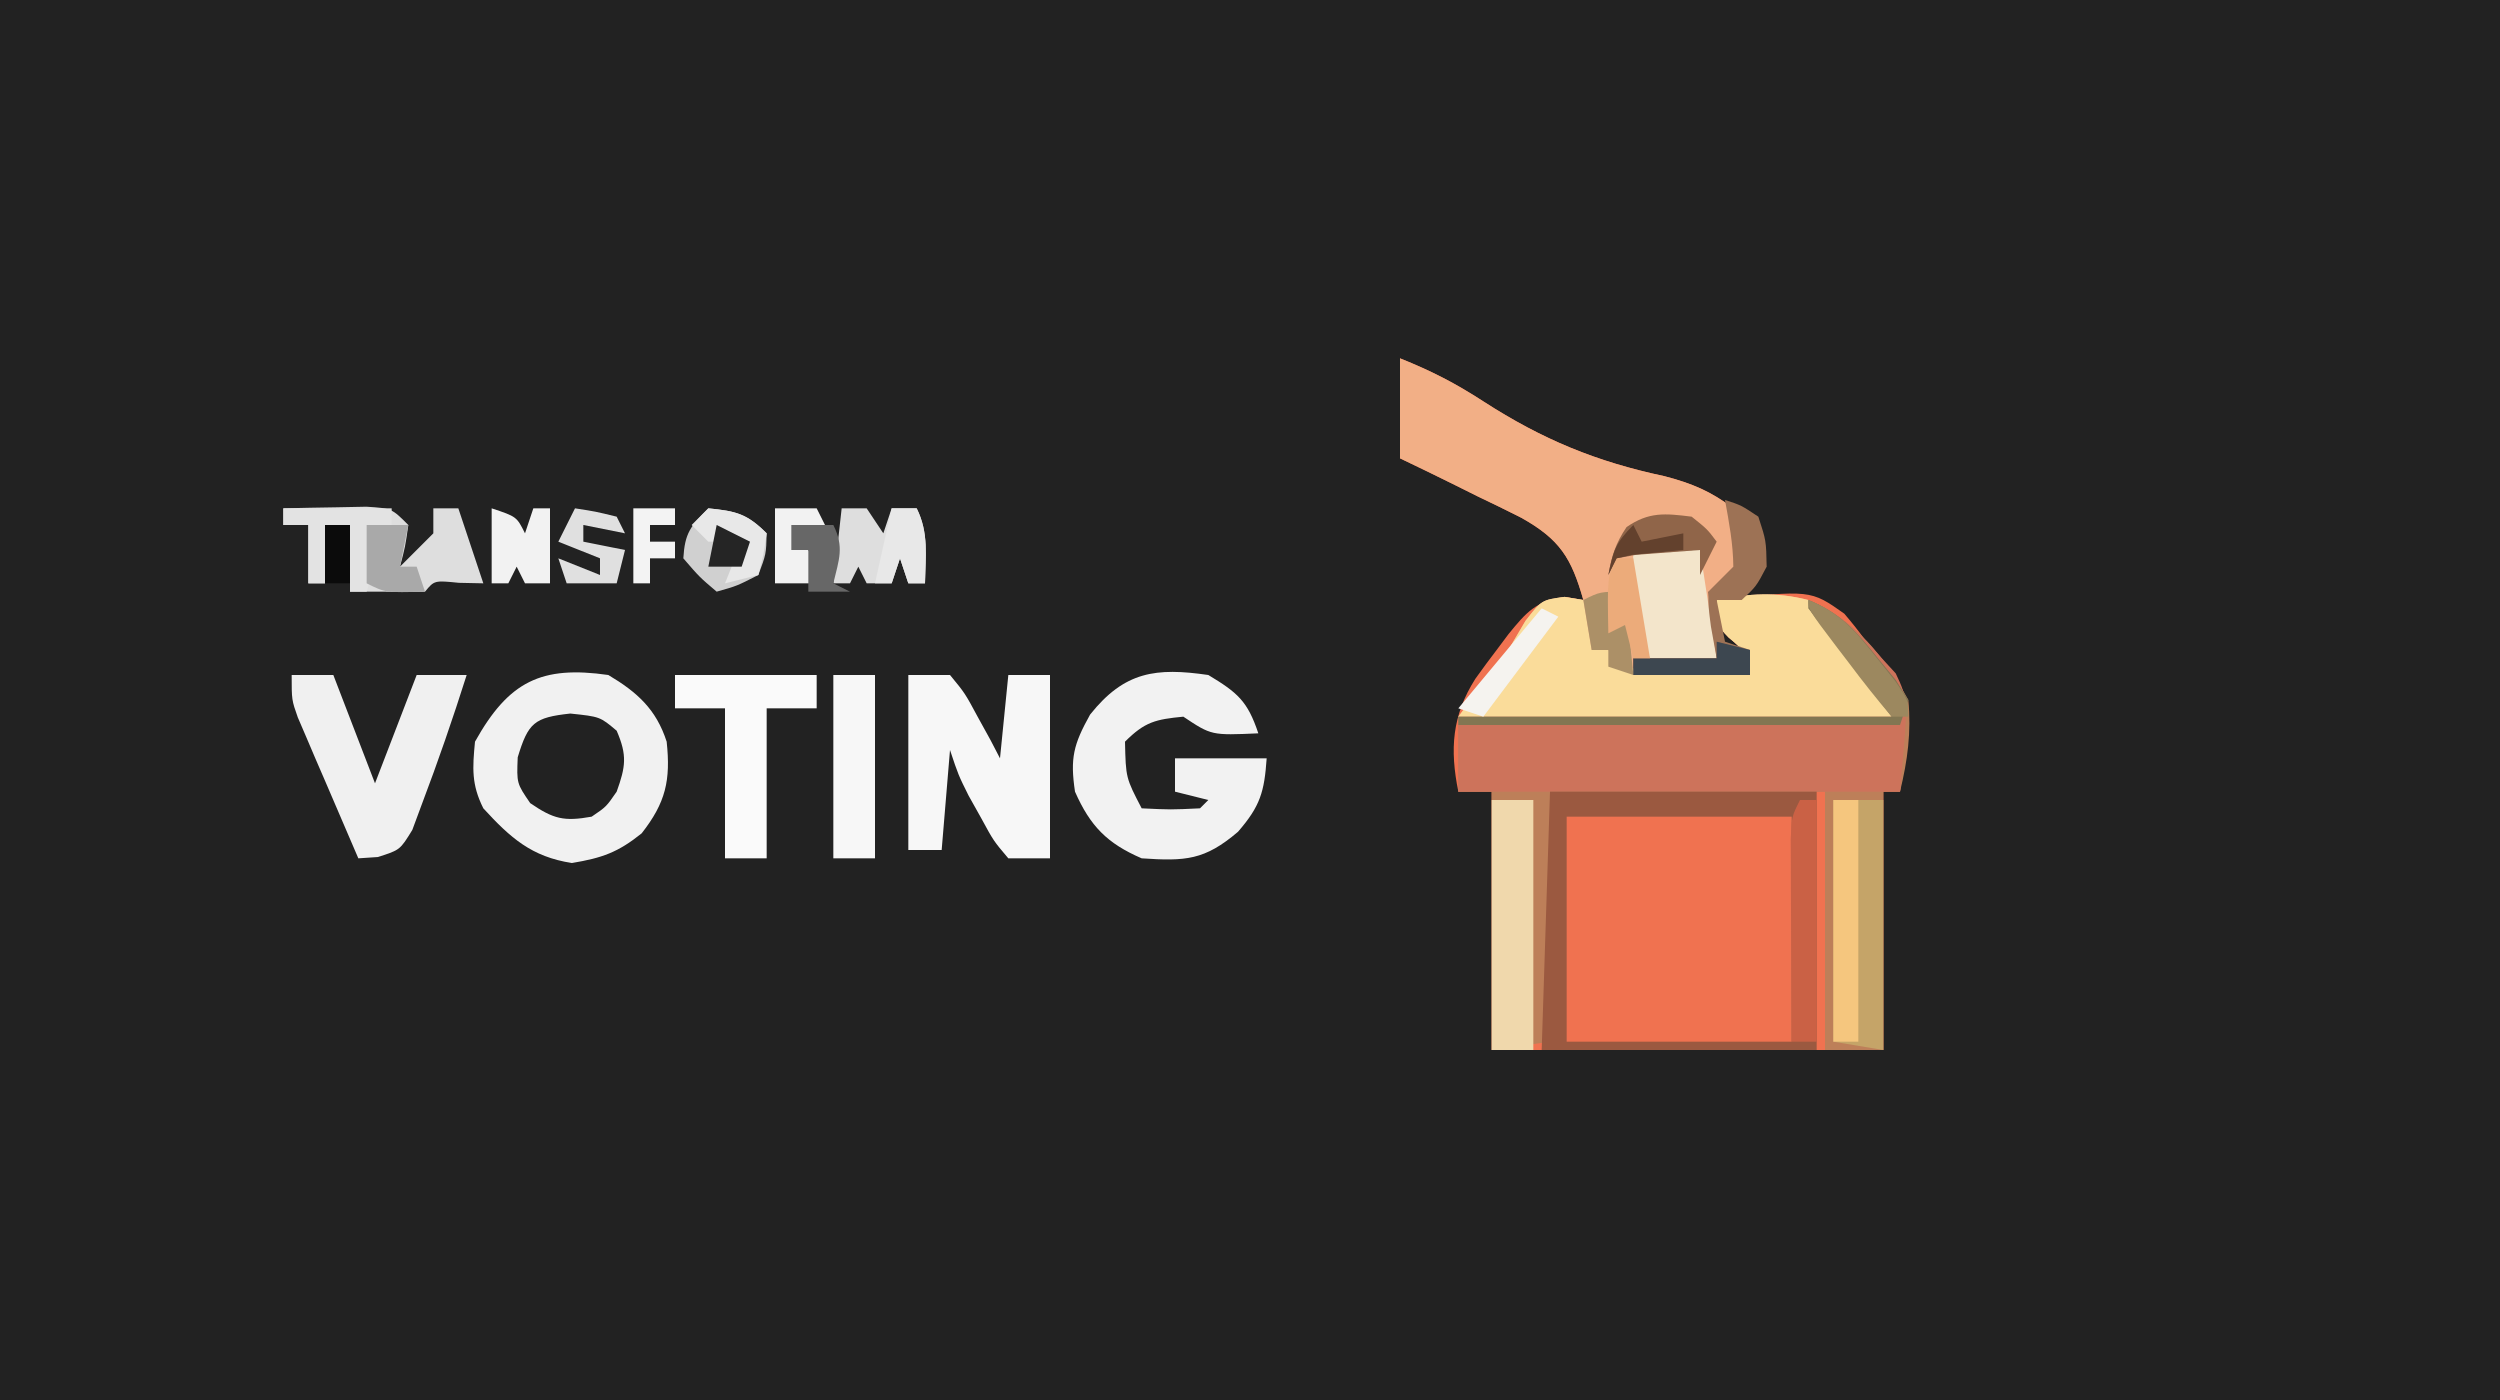 <?xml version="1.0" encoding="UTF-8"?>
<svg version="1.1" xmlns="http://www.w3.org/2000/svg" width="300" height="168">
<rect width="100%" height="100%" fill="#333333" stroke="none"/>
<path d="M0 0 C99 0 198 0 300 0 C300 55.44 300 110.88 300 168 C201 168 102 168 0 168 C0 112.56 0 57.12 0 0 Z " fill="#222222" transform="translate(0,0)"/>
<path d="M0 0 C3.765 1.506 6.664 2.998 10.012 5.173 C17.093 9.741 23.526 12.396 31.758 14.148 C35.035 15.009 37.306 15.953 40 18 C40.938 21.5 40.938 21.5 41 25 C40.34 25.99 39.68 26.98 39 28 C38.34 28 37.68 28 37 28 C37.495 31.96 37.495 31.96 38 36 C34.7 36 31.4 36 28 36 C28 36.66 28 37.32 28 38 C32.62 38 37.24 38 42 38 C41.266 35.023 41.266 35.023 39.438 33.5 C38 32 38 32 38 29 C49.276 27.779 49.276 27.779 53.316 30.641 C55.068 32.684 56.552 34.734 58 37 C58.561 37.629 59.121 38.258 59.699 38.906 C61.462 41.743 61.116 43.479 60.688 46.75 C60.568 47.735 60.448 48.72 60.324 49.734 C60.217 50.482 60.11 51.23 60 52 C59.34 52 58.68 52 58 52 C58 62.23 58 72.46 58 83 C42.49 83 26.98 83 11 83 C11 72.77 11 62.54 11 52 C9.68 52 8.36 52 7 52 C5.964 46.899 6.237 42.869 9.051 38.441 C9.91 37.238 10.79 36.049 11.688 34.875 C12.122 34.295 12.556 33.714 13.003 33.116 C15.174 30.447 16.35 29.084 19.832 28.633 C20.547 28.754 21.263 28.875 22 29 C20.57 23.949 19.178 21.721 14.551 19.129 C12.816 18.251 11.069 17.396 9.312 16.562 C8.42 16.117 7.527 15.672 6.607 15.213 C4.415 14.122 2.209 13.058 0 12 C0 8.04 0 4.08 0 0 Z " fill="#F07250" transform="translate(168,43)"/>
<path d="M0 0 C3.765 1.506 6.664 2.998 10.012 5.173 C17.093 9.741 23.526 12.396 31.758 14.148 C35.035 15.009 37.306 15.953 40 18 C40.938 21.5 40.938 21.5 41 25 C40.34 25.99 39.68 26.98 39 28 C38.34 28 37.68 28 37 28 C37.495 31.96 37.495 31.96 38 36 C34.7 36 31.4 36 28 36 C28 36.66 28 37.32 28 38 C32.62 38 37.24 38 42 38 C41.266 35.023 41.266 35.023 39.438 33.5 C38 32 38 32 38 29 C41.902 28.199 45.119 28.016 49 29 C53.033 32.548 56.114 36.48 59 41 C59 41.66 59 42.32 59 43 C41.84 43 24.68 43 7 43 C8.98 40.36 10.96 37.72 13 35 C13.681 33.845 14.361 32.69 15.062 31.5 C17 29 17 29 19.75 28.625 C20.492 28.749 21.235 28.872 22 29 C20.57 23.949 19.178 21.721 14.551 19.129 C12.816 18.251 11.069 17.396 9.312 16.562 C8.42 16.117 7.527 15.672 6.607 15.213 C4.415 14.122 2.209 13.058 0 12 C0 8.04 0 4.08 0 0 Z " fill="#F2AF86" transform="translate(168,43)"/>
<path d="M0 0 C5.557 2.321 9.163 6.798 12 12 C12.364 15.86 11.914 19.245 11 23 C10.34 23 9.68 23 9 23 C9 33.23 9 43.46 9 54 C6.69 54 4.38 54 2 54 C2 43.77 2 33.54 2 23 C-13.84 23.495 -13.84 23.495 -30 24 C-30.33 33.57 -30.66 43.14 -31 53 C-34.465 53.495 -34.465 53.495 -38 54 C-38 43.77 -38 33.54 -38 23 C-39.32 23 -40.64 23 -42 23 C-42 20.03 -42 17.06 -42 14 C-24.84 14 -7.68 14 10 14 C6.7 9.71 3.4 5.42 0 1 C0 0.67 0 0.34 0 0 Z " fill="#BD7F59" transform="translate(217,72)"/>
<path d="M0 0 C3.593 1.501 5.757 3.518 8.312 6.438 C9.031 7.22 9.749 8.002 10.488 8.809 C12 12 12 12 11 23 C-6.49 23 -23.98 23 -42 23 C-42 20.03 -42 17.06 -42 14 C-24.84 14 -7.68 14 10 14 C6.7 9.71 3.4 5.42 0 1 C0 0.67 0 0.34 0 0 Z " fill="#CD735B" transform="translate(217,72)"/>
<path d="M0 0 C1.114 0.186 1.114 0.186 2.25 0.375 C2.58 2.355 2.91 4.335 3.25 6.375 C3.91 6.375 4.57 6.375 5.25 6.375 C5.58 7.035 5.91 7.695 6.25 8.375 C8.964 8.687 11.589 8.888 14.312 9 C15.45 9.058 15.45 9.058 16.611 9.117 C18.49 9.212 20.37 9.294 22.25 9.375 C21.516 6.398 21.516 6.398 19.688 4.875 C18.25 3.375 18.25 3.375 18.25 0.375 C22.152 -0.426 25.369 -0.609 29.25 0.375 C33.283 3.923 36.364 7.855 39.25 12.375 C39.25 13.035 39.25 13.695 39.25 14.375 C22.09 14.375 4.93 14.375 -12.75 14.375 C-10.77 11.735 -8.79 9.095 -6.75 6.375 C-6.069 5.22 -5.389 4.065 -4.688 2.875 C-2.75 0.375 -2.75 0.375 0 0 Z " fill="#FADC9A" transform="translate(187.75,71.625)"/>
<path d="M0 0 C3.475 2.07 5.744 4.116 7 8 C7.494 12.642 6.889 15.313 4 19 C1.159 21.289 -0.765 21.961 -4.375 22.562 C-9.214 21.812 -11.744 19.551 -15 16 C-16.433 13.134 -16.306 11.187 -16 8 C-11.956 0.749 -8.023 -1.156 0 0 Z " fill="#F1F1F1" transform="translate(73,81)"/>
<path d="M0 0 C3.499 2.114 4.706 3.117 6 7 C0.375 7.25 0.375 7.25 -3 5 C-6.322 5.324 -7.608 5.608 -10 8 C-9.903 12.342 -9.903 12.342 -8 16 C-4.5 16.167 -4.5 16.167 -1 16 C-0.67 15.67 -0.34 15.34 0 15 C-1.32 14.67 -2.64 14.34 -4 14 C-4 12.68 -4 11.36 -4 10 C-0.37 10 3.26 10 7 10 C6.72 14.013 6.242 15.72 3.562 18.812 C-0.439 22.228 -2.743 22.356 -8 22 C-12.146 20.21 -14.176 18.128 -16 14 C-16.599 9.98 -16.185 8.331 -14.188 4.75 C-10.06 -0.439 -6.269 -0.913 0 0 Z " fill="#F2F2F2" transform="translate(145,81)"/>
<path d="M0 0 C10.56 0 21.12 0 32 0 C32 10.23 32 20.46 32 31 C21.11 31 10.22 31 -1 31 C-0.67 20.77 -0.34 10.54 0 0 Z M2 3 C2 11.91 2 20.82 2 30 C10.91 30 19.82 30 29 30 C29 21.09 29 12.18 29 3 C20.09 3 11.18 3 2 3 Z " fill="#9B5940" transform="translate(186,95)"/>
<path d="M0 0 C1.65 0 3.3 0 5 0 C6.801 2.188 6.801 2.188 8.312 5 C8.824 5.928 9.336 6.856 9.863 7.812 C10.238 8.534 10.614 9.256 11 10 C11.33 6.7 11.66 3.4 12 0 C13.65 0 15.3 0 17 0 C17 7.26 17 14.52 17 22 C15.35 22 13.7 22 12 22 C10.234 19.918 10.234 19.918 8.75 17.188 C8.25 16.294 7.75 15.401 7.234 14.48 C6 12 6 12 5 9 C4.67 12.96 4.34 16.92 4 21 C2.68 21 1.36 21 0 21 C0 14.07 0 7.14 0 0 Z " fill="#F7F7F7" transform="translate(109,81)"/>
<path d="M0 0 C1.65 0 3.3 0 5 0 C6.65 4.29 8.3 8.58 10 13 C11.65 8.71 13.3 4.42 15 0 C16.98 0 18.96 0 21 0 C19.348 5.218 17.566 10.382 15.625 15.5 C15.057 17.031 15.057 17.031 14.477 18.594 C13 21 13 21 10.336 21.844 C9.565 21.895 8.794 21.947 8 22 C6.658 18.9 5.328 15.794 4 12.688 C3.618 11.806 3.237 10.925 2.844 10.018 C2.483 9.17 2.122 8.322 1.75 7.449 C1.415 6.669 1.08 5.889 0.734 5.085 C0 3 0 3 0 0 Z " fill="#F0F0F0" transform="translate(35,81)"/>
<path d="M0 0 C1.98 0 3.96 0 6 0 C6 9.9 6 19.8 6 30 C4.02 29.67 2.04 29.34 0 29 C0 19.43 0 9.86 0 0 Z " fill="#C5A468" transform="translate(220,96)"/>
<path d="M0 0 C5.61 0 11.22 0 17 0 C17 1.32 17 2.64 17 4 C15.02 4 13.04 4 11 4 C11 9.94 11 15.88 11 22 C9.35 22 7.7 22 6 22 C6 16.06 6 10.12 6 4 C4.02 4 2.04 4 0 4 C0 2.68 0 1.36 0 0 Z " fill="#FAFAFA" transform="translate(81,81)"/>
<path d="M0 0 C1.65 0 3.3 0 5 0 C5 9.9 5 19.8 5 30 C3.35 30 1.7 30 0 30 C0 20.1 0 10.2 0 0 Z " fill="#F0D8AC" transform="translate(179,96)"/>
<path d="M0 0 C2.125 -0.054 4.25 -0.093 6.375 -0.125 C7.558 -0.148 8.742 -0.171 9.961 -0.195 C13 0 13 0 15 2 C14.625 4.625 14.625 4.625 14 7 C14.474 6.526 14.949 6.051 15.438 5.562 C16.292 4.708 17.146 3.854 18 3 C18 2.01 18 1.02 18 0 C18.99 0 19.98 0 21 0 C21.99 2.97 22.98 5.94 24 9 C23.031 8.979 22.061 8.959 21.062 8.938 C18.125 8.644 18.125 8.644 17 10 C15.334 10.045 13.666 10.039 12 10 C10.68 10 9.36 10 8 10 C8 7.36 8 4.72 8 2 C7.01 2 6.02 2 5 2 C5 4.31 5 6.62 5 9 C4.34 9 3.68 9 3 9 C3 6.69 3 4.38 3 2 C2.01 2 1.02 2 0 2 C0 1.34 0 0.68 0 0 Z " fill="#DEDEDE" transform="translate(34,61)"/>
<path d="M0 0 C3.562 0.375 3.562 0.375 5.562 2.062 C6.841 5.018 6.643 6.365 5.562 9.375 C4.312 11.188 4.312 11.188 2.562 12.375 C-0.76 12.971 -2.012 12.666 -4.812 10.75 C-6.438 8.375 -6.438 8.375 -6.312 5.25 C-5.052 1.109 -4.344 0.474 0 0 Z " fill="#222222" transform="translate(68.438,85.625)"/>
<path d="M0 0 C1.65 0 3.3 0 5 0 C5 7.26 5 14.52 5 22 C3.35 22 1.7 22 0 22 C0 14.74 0 7.48 0 0 Z " fill="#F7F7F7" transform="translate(100,81)"/>
<path d="M0 0 C2.64 0 5.28 0 8 0 C8.66 4.29 9.32 8.58 10 13 C7.36 13 4.72 13 2 13 C0.243 8.496 -0.193 4.824 0 0 Z " fill="#F3E5CB" transform="translate(196,66)"/>
<path d="M0 0 C0.99 0 1.98 0 3 0 C3 9.57 3 19.14 3 29 C2.01 29 1.02 29 0 29 C0 19.43 0 9.86 0 0 Z " fill="#F5C67E" transform="translate(220,96)"/>
<path d="M0 0 C0.66 0 1.32 0 2 0 C2 9.57 2 19.14 2 29 C1.01 29 0.02 29 -1 29 C-1.029 24.542 -1.047 20.083 -1.062 15.625 C-1.071 14.354 -1.079 13.083 -1.088 11.773 C-1.091 10.562 -1.094 9.35 -1.098 8.102 C-1.103 6.981 -1.108 5.86 -1.114 4.706 C-1 2 -1 2 0 0 Z " fill="#CA6145" transform="translate(216,96)"/>
<path d="M0 0 C3.802 1.519 5.772 3.774 8.312 6.938 C9.031 7.813 9.749 8.688 10.488 9.59 C10.987 10.385 11.486 11.181 12 12 C11.67 12.99 11.34 13.98 11 15 C-6.49 15 -23.98 15 -42 15 C-42 14.67 -42 14.34 -42 14 C-24.84 14 -7.68 14 10 14 C6.7 9.71 3.4 5.42 0 1 C0 0.67 0 0.34 0 0 Z " fill="#827652" transform="translate(217,72)"/>
<path d="M0 0 C3.297 0.33 4.623 0.623 7 3 C6.938 5.5 6.938 5.5 6 8 C3.438 9.312 3.438 9.312 1 10 C-1.062 8.25 -1.062 8.25 -3 6 C-2.822 2.982 -2.163 2.163 0 0 Z " fill="#D0D0D0" transform="translate(85,61)"/>
<path d="M0 0 C1.938 0.625 1.938 0.625 4 2 C4.938 4.875 4.938 4.875 5 8 C3.75 10.375 3.75 10.375 2 12 C1.01 12 0.02 12 -1 12 C-0.67 13.65 -0.34 15.3 0 17 C0.99 17.33 1.98 17.66 3 18 C3 18.99 3 19.98 3 21 C-1.62 21 -6.24 21 -11 21 C-11 20.34 -11 19.68 -11 19 C-7.7 19 -4.4 19 -1 19 C-1.227 17.742 -1.454 16.484 -1.688 15.188 C-1.98 12.949 -1.98 12.949 -2 11 C-1 10 0 9 1 8 C0.972 5.236 0.493 2.736 0 0 Z " fill="#9D7255" transform="translate(207,60)"/>
<path d="M0 0 C0.99 0 1.98 0 3 0 C3.66 0.99 4.32 1.98 5 3 C5.33 2.01 5.66 1.02 6 0 C6.99 0 7.98 0 9 0 C10.478 2.957 10.06 5.742 10 9 C9.34 9 8.68 9 8 9 C7.67 8.01 7.34 7.02 7 6 C6.67 6.99 6.34 7.98 6 9 C5.01 9 4.02 9 3 9 C2.67 8.34 2.34 7.68 2 7 C1.67 7.66 1.34 8.32 1 9 C0.34 9 -0.32 9 -1 9 C-0.67 6.03 -0.34 3.06 0 0 Z " fill="#DEDEDE" transform="translate(101,61)"/>
<path d="M0 0 C4.29 0 8.58 0 13 0 C13 0.99 13 1.98 13 3 C12.01 2.67 11.02 2.34 10 2 C10.186 2.578 10.371 3.155 10.562 3.75 C11.04 6.207 10.757 7.644 10 10 C9.34 10 8.68 10 8 10 C8 7.36 8 4.72 8 2 C7.01 2 6.02 2 5 2 C5 4.31 5 6.62 5 9 C4.34 9 3.68 9 3 9 C3 6.69 3 4.38 3 2 C2.01 2 1.02 2 0 2 C0 1.34 0 0.68 0 0 Z " fill="#E3E3E3" transform="translate(34,61)"/>
<path d="M0 0 C3 1 3 1 4 3 C4.33 2.01 4.66 1.02 5 0 C5.66 0 6.32 0 7 0 C7 2.97 7 5.94 7 9 C6.01 9 5.02 9 4 9 C3.67 8.34 3.34 7.68 3 7 C2.67 7.66 2.34 8.32 2 9 C1.34 9 0.68 9 0 9 C0 6.03 0 3.06 0 0 Z " fill="#F2F2F2" transform="translate(59,61)"/>
<path d="M0 0 C2.438 0.375 2.438 0.375 5 1 C5.33 1.66 5.66 2.32 6 3 C4.35 2.67 2.7 2.34 1 2 C1 2.66 1 3.32 1 4 C2.65 4.33 4.3 4.66 6 5 C5.67 6.32 5.34 7.64 5 9 C3.02 9 1.04 9 -1 9 C-1.33 8.01 -1.66 7.02 -2 6 C0.475 6.99 0.475 6.99 3 8 C3 7.34 3 6.68 3 6 C0.525 5.01 0.525 5.01 -2 4 C-1.34 2.68 -0.68 1.36 0 0 Z " fill="#E0E0E0" transform="translate(69,61)"/>
<path d="M0 0 C1.875 1.5 1.875 1.5 3 3 C2.34 4.32 1.68 5.64 1 7 C1 6.01 1 5.02 1 4 C-0.647 4.114 -2.292 4.241 -3.938 4.375 C-4.854 4.445 -5.771 4.514 -6.715 4.586 C-7.469 4.723 -8.223 4.859 -9 5 C-9.33 5.66 -9.66 6.32 -10 7 C-9.609 4.73 -9.113 3.166 -7.812 1.25 C-5.122 -0.605 -3.186 -0.398 0 0 Z " fill="#906549" transform="translate(203,62)"/>
<path d="M0 0 C0.33 3.3 0.66 6.6 1 10 C0.01 9.67 -0.98 9.34 -2 9 C-2 8.34 -2 7.68 -2 7 C-2.66 7 -3.32 7 -4 7 C-4.33 5.02 -4.66 3.04 -5 1 C-3 0 -3 0 0 0 Z " fill="#AC9067" transform="translate(195,71)"/>
<path d="M0 0 C1.32 0.33 2.64 0.66 4 1 C4 1.99 4 2.98 4 4 C-0.62 4 -5.24 4 -10 4 C-10 3.34 -10 2.68 -10 2 C-6.7 2 -3.4 2 0 2 C0 1.34 0 0.68 0 0 Z " fill="#3D4750" transform="translate(206,77)"/>
<path d="M0 0 C1.65 0 3.3 0 5 0 C4.67 1.65 4.34 3.3 4 5 C4.66 5 5.32 5 6 5 C6.33 5.99 6.66 6.98 7 8 C2.25 8.125 2.25 8.125 0 7 C0 4.69 0 2.38 0 0 Z " fill="#A9A9A9" transform="translate(44,63)"/>
<path d="M0 0 C1.65 0 3.3 0 5 0 C5.33 0.66 5.66 1.32 6 2 C5.34 2.66 4.68 3.32 4 4 C4 3.34 4 2.68 4 2 C3.34 2 2.68 2 2 2 C2 2.99 2 3.98 2 5 C2.66 5 3.32 5 4 5 C4.66 6.32 5.32 7.64 6 9 C4 9 2 9 0 9 C0 6.03 0 3.06 0 0 Z " fill="#F2F2F2" transform="translate(93,61)"/>
<path d="M0 0 C0.99 0 1.98 0 3 0 C4.478 2.957 4.06 5.742 4 9 C3.34 9 2.68 9 2 9 C1.67 8.01 1.34 7.02 1 6 C0.67 6.99 0.34 7.98 0 9 C-0.66 9 -1.32 9 -2 9 C-1.34 6.03 -0.68 3.06 0 0 Z " fill="#E8E8E8" transform="translate(107,61)"/>
<path d="M0 0 C3.297 0.33 4.623 0.623 7 3 C6.625 5.625 6.625 5.625 6 8 C4.68 8.33 3.36 8.66 2 9 C2.66 7.35 3.32 5.7 4 4 C2.68 4 1.36 4 0 4 C-0.66 3.34 -1.32 2.68 -2 2 C-1.34 1.34 -0.68 0.68 0 0 Z " fill="#E8E8E8" transform="translate(85,61)"/>
<path d="M0 0 C0.66 0.33 1.32 0.66 2 1 C-2.455 6.94 -2.455 6.94 -7 13 C-7.99 12.67 -8.98 12.34 -10 12 C-6.7 8.04 -3.4 4.08 0 0 Z " fill="#F5F3EF" transform="translate(185,73)"/>
<path d="M0 0 C3.829 1.518 5.733 3.793 8.25 7 C8.956 7.887 9.663 8.774 10.391 9.688 C12 12 12 12 12 14 C11.34 14 10.68 14 10 14 C8.208 11.888 6.53 9.777 4.875 7.562 C4.407 6.951 3.939 6.339 3.457 5.709 C0 1.148 0 1.148 0 0 Z " fill="#9C885F" transform="translate(217,72)"/>
<path d="M0 0 C1.65 0 3.3 0 5 0 C5 0.66 5 1.32 5 2 C4.01 2 3.02 2 2 2 C2 2.66 2 3.32 2 4 C2.99 4 3.98 4 5 4 C5 4.66 5 5.32 5 6 C4.01 6 3.02 6 2 6 C2 6.99 2 7.98 2 9 C1.34 9 0.68 9 0 9 C0 6.03 0 3.06 0 0 Z " fill="#F3F3F3" transform="translate(76,61)"/>
<path d="M0 0 C1.65 0 3.3 0 5 0 C6.333 2.667 5.671 4.167 5 7 C5.66 7.33 6.32 7.66 7 8 C5.35 8 3.7 8 2 8 C2 6.333 2 4.667 2 3 C1.34 3 0.68 3 0 3 C0 2.01 0 1.02 0 0 Z " fill="#676767" transform="translate(95,63)"/>
<path d="M0 0 C0.66 0 1.32 0 2 0 C2.66 3.96 3.32 7.92 4 12 C3.34 12 2.68 12 2 12 C1.67 10.68 1.34 9.36 1 8 C0.01 8.495 0.01 8.495 -1 9 C-1.125 2.25 -1.125 2.25 0 0 Z " fill="#ECAB7A" transform="translate(194,67)"/>
<path d="M0 0 C0.99 0 1.98 0 3 0 C3 2.31 3 4.62 3 7 C2.01 7 1.02 7 0 7 C0 4.69 0 2.38 0 0 Z " fill="#0B0B0B" transform="translate(39,63)"/>
<path d="M0 0 C1.32 0.66 2.64 1.32 4 2 C3.67 2.99 3.34 3.98 3 5 C1.68 5 0.36 5 -1 5 C-0.67 3.35 -0.34 1.7 0 0 Z " fill="#252525" transform="translate(86,63)"/>
<path d="M0 0 C0.33 0.66 0.66 1.32 1 2 C2.65 1.67 4.3 1.34 6 1 C6 1.66 6 2.32 6 3 C2.924 3.293 2.924 3.293 -0.152 3.586 C-1.067 3.791 -1.067 3.791 -2 4 C-2.33 4.66 -2.66 5.32 -3 6 C-2.427 3.133 -2.139 2.139 0 0 Z " fill="#63412D" transform="translate(196,63)"/>
</svg>
